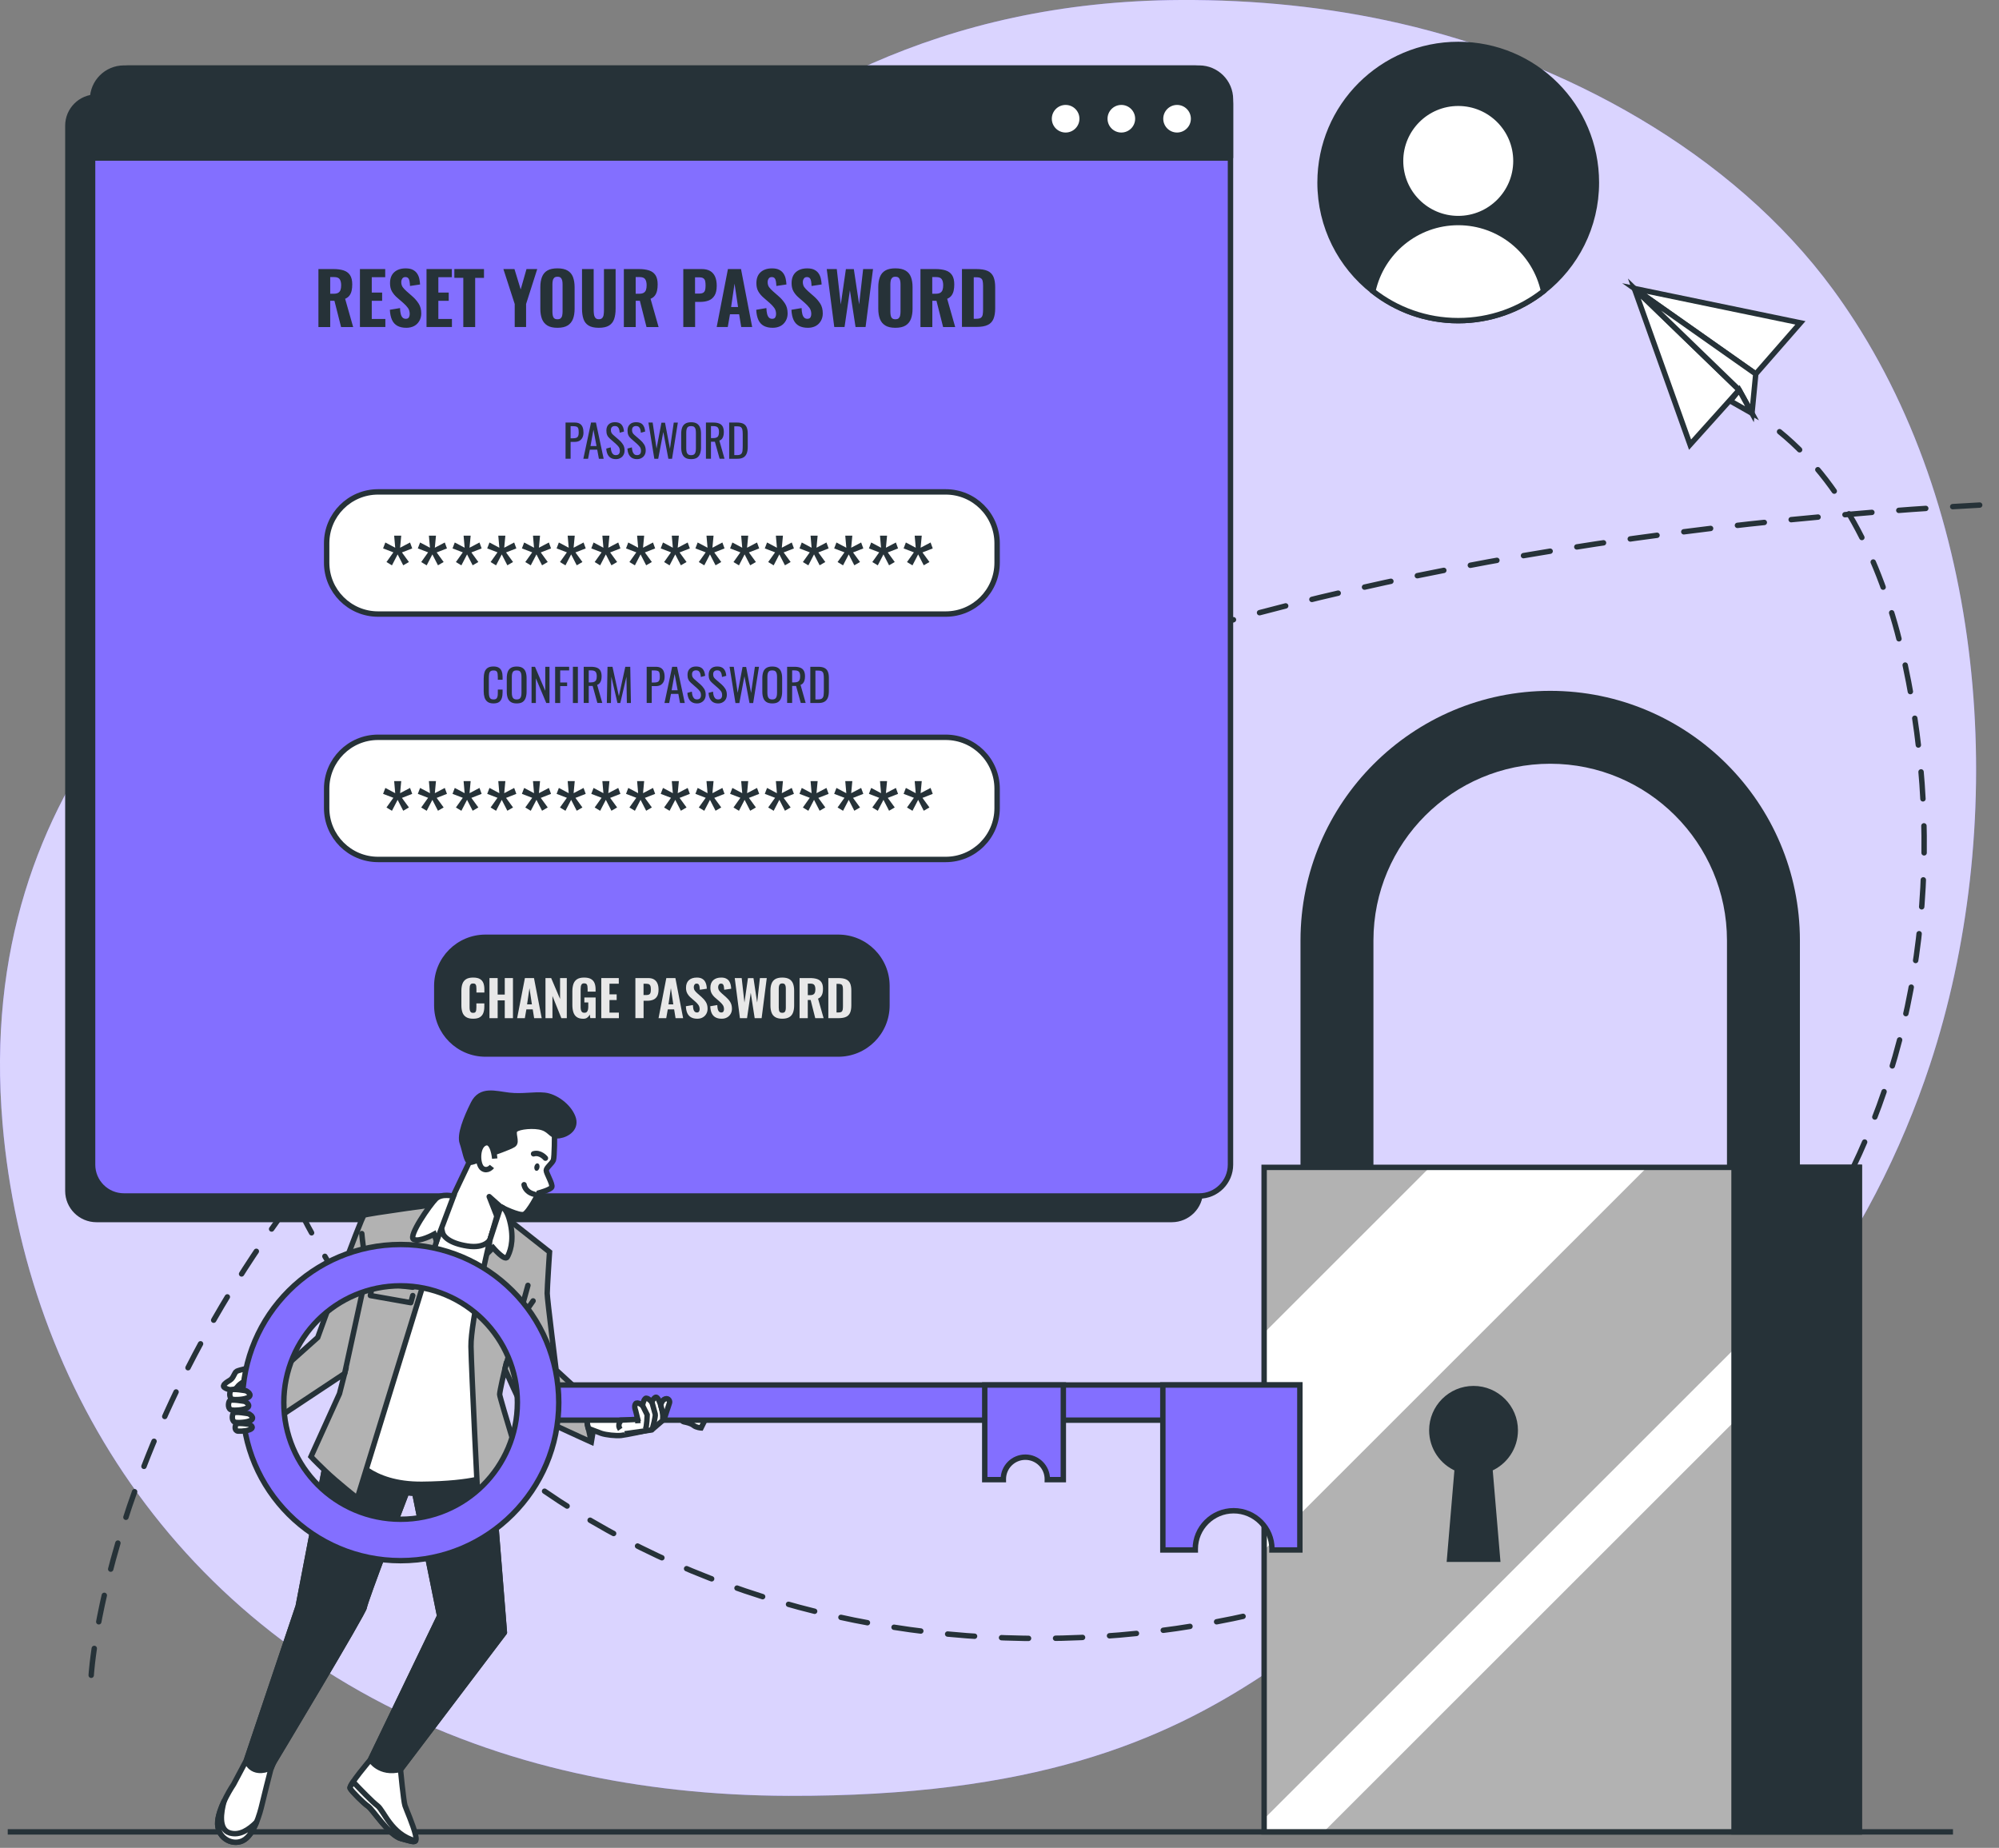 <svg width="370" height="342" viewBox="0 0 370 342" fill="none" xmlns="http://www.w3.org/2000/svg">
    <rect x="0" y="0" width="370" height="342" fill="#808080" stroke="none"/>
    <g clip-path="url(#clip0_34_1506)">
        <path d="M357.227 197.035C346.79 228.66 324.3 263.316 291.194 274.605C241.184 291.655 236.712 332.652 145.945 332.374C131.795 332.335 118.658 330.85 106.535 328.144C100.02 326.69 93.792 324.873 87.874 322.731C34.119 303.339 4.673 257.239 0.472 207.976C-5.06 143.187 39.055 110.495 67.805 91.242C96.554 71.988 129.335 0.425 218.57 0C232.171 -0.062 245.803 1.276 259.079 4.323C289.376 11.274 320.555 28.038 339.278 53.577C340.686 55.495 342.032 57.467 343.324 59.469C368.585 98.757 371.463 153.92 357.227 197.035Z" fill="#836FFF"/>
        <path opacity="0.7" d="M357.227 197.035C346.79 228.66 324.3 263.316 291.194 274.605C241.184 291.655 236.712 332.652 145.945 332.374C131.795 332.335 118.658 330.85 106.535 328.144C100.02 326.69 93.792 324.873 87.874 322.731C34.119 303.339 4.673 257.239 0.472 207.976C-5.06 143.187 39.055 110.495 67.805 91.242C96.554 71.988 129.335 0.425 218.57 0C232.171 -0.062 245.803 1.276 259.079 4.323C289.376 11.274 320.555 28.038 339.278 53.577C340.686 55.495 342.032 57.467 343.324 59.469C368.585 98.757 371.463 153.92 357.227 197.035Z" fill="white"/>
        <path d="M361.482 339.046H1.431" stroke="#263238" stroke-miterlimit="10"/>
        <path d="M16.881 310.058C16.881 310.058 28.247 111.361 369.613 93.298" stroke="#263238" stroke-miterlimit="10" stroke-linecap="round" stroke-linejoin="round" stroke-dasharray="5 5"/>
        <path d="M329.382 79.898C342.38 90.491 349.196 107.007 352.623 123.029C359.726 156.27 356.399 192.055 339.904 222.103C322.489 253.828 291.743 276.677 258.7 290.255C188.667 319.035 99.517 300.168 59.751 231.869C59.317 231.126 58.892 230.376 58.474 229.634C54.621 222.745 51.062 215.306 49.53 207.512" stroke="#263238" stroke-miterlimit="10" stroke-linecap="round" stroke-linejoin="round" stroke-dasharray="5 5"/>
        <path d="M216.883 226.209H17.856C14.661 226.209 12.062 223.618 12.062 220.417V23.259C12.062 20.065 14.653 17.467 17.856 17.467H216.883C220.078 17.467 222.678 20.058 222.678 23.259V220.425C222.678 223.618 220.086 226.209 216.883 226.209Z" fill="#263238"/>
        <path d="M221.958 221.353H22.932C19.736 221.353 17.137 218.762 17.137 215.561V18.395C17.137 15.202 19.729 12.604 22.932 12.604H221.958C225.154 12.604 227.753 15.194 227.753 18.395V215.561C227.753 218.755 225.161 221.353 221.958 221.353Z" fill="#836FFF" stroke="#263238" stroke-miterlimit="10"/>
        <path d="M175.043 159.069H69.978C64.725 159.069 60.462 154.809 60.462 149.558V145.971C60.462 140.72 64.725 136.46 69.978 136.46H175.043C180.296 136.46 184.559 140.72 184.559 145.971V149.558C184.559 154.816 180.296 159.069 175.043 159.069Z" fill="white" stroke="#263238" stroke-miterlimit="10"/>
        <path d="M175.043 113.649H69.978C64.725 113.649 60.462 109.389 60.462 104.139V100.551C60.462 95.301 64.725 91.04 69.978 91.04H175.043C180.296 91.04 184.559 95.301 184.559 100.551V104.139C184.559 109.389 180.296 113.649 175.043 113.649Z" fill="white" stroke="#263238" stroke-miterlimit="10"/>
        <path d="M155.152 195.581H89.862C84.609 195.581 80.346 191.321 80.346 186.07V182.482C80.346 177.232 84.609 172.972 89.862 172.972H155.152C160.405 172.972 164.668 177.232 164.668 182.482V186.07C164.668 191.321 160.413 195.581 155.152 195.581Z" fill="#263238"/>
        <path d="M227.753 29.259V19.215C227.753 15.565 224.79 12.604 221.138 12.604H23.752C20.1 12.604 17.137 15.565 17.137 19.215V29.251H227.753V29.259Z" fill="#263238" stroke="#263238" stroke-miterlimit="10"/>
        <path d="M197.239 25.029C198.927 25.029 200.295 23.662 200.295 21.975C200.295 20.288 198.927 18.921 197.239 18.921C195.552 18.921 194.183 20.288 194.183 21.975C194.183 23.662 195.552 25.029 197.239 25.029Z" fill="white" stroke="#263238" stroke-miterlimit="10"/>
        <path d="M207.552 25.029C209.24 25.029 210.608 23.662 210.608 21.975C210.608 20.288 209.24 18.921 207.552 18.921C205.865 18.921 204.496 20.288 204.496 21.975C204.496 23.662 205.865 25.029 207.552 25.029Z" fill="white" stroke="#263238" stroke-miterlimit="10"/>
        <path d="M220.922 21.975C220.922 20.29 219.552 18.921 217.866 18.921C216.179 18.921 214.81 20.29 214.81 21.975C214.81 23.661 216.179 25.029 217.866 25.029C219.552 25.022 220.922 23.661 220.922 21.975Z" fill="white" stroke="#263238" stroke-miterlimit="10"/>
        <path d="M295.48 33.79C295.48 41.94 291.666 49.208 285.701 53.879C281.361 57.304 275.868 59.346 269.91 59.346C263.945 59.346 258.452 57.304 254.112 53.879C248.147 49.208 244.333 41.94 244.333 33.79C244.333 19.663 255.783 8.227 269.918 8.227C284.038 8.219 295.48 19.663 295.48 33.79Z" fill="#263238" stroke="#263238" stroke-miterlimit="10"/>
        <path d="M280.587 29.785C280.587 23.893 275.806 19.114 269.91 19.114C264.015 19.114 259.234 23.893 259.234 29.785C259.234 35.677 264.015 40.455 269.91 40.455C275.806 40.455 280.587 35.677 280.587 29.785Z" fill="white" stroke="#263238" stroke-miterlimit="10"/>
        <path d="M285.701 53.879C281.361 57.304 275.868 59.345 269.91 59.345C263.945 59.345 258.452 57.304 254.112 53.879C255.698 46.626 262.174 41.182 269.91 41.182C277.647 41.182 284.115 46.618 285.701 53.879Z" fill="white" stroke="#263238" stroke-miterlimit="10"/>
        <path d="M302.505 53.392L333.243 59.755L324.98 69.212L302.505 53.392Z" fill="white" stroke="#263238" stroke-miterlimit="10"/>
        <path d="M302.505 53.392L312.818 82.295L321.909 72.173L302.505 53.392Z" fill="white" stroke="#263238" stroke-miterlimit="10"/>
        <path d="M324.98 69.212L324.276 76.488L321.909 72.173L302.505 53.392L324.98 69.212Z" fill="white" stroke="#263238" stroke-miterlimit="10"/>
        <path d="M324.276 76.488L320.276 74.215L321.909 72.173L324.276 76.488Z" fill="white" stroke="#263238" stroke-miterlimit="10"/>
        <path d="M254.213 248.408V174.054C254.213 156.023 268.889 141.354 286.931 141.354C304.973 141.354 319.65 156.023 319.65 174.054V248.408H333.15V174.054C333.15 148.584 312.416 127.861 286.931 127.861C261.446 127.861 240.712 148.584 240.712 174.054V248.408H254.213Z" fill="#263238"/>
        <path d="M344.144 216.056H233.981V339.039H344.144V216.056Z" fill="#B2B2B2"/>
        <path d="M344.144 226.518L233.981 336.626V339.046H244.998L344.144 239.949V226.518Z" fill="white"/>
        <path d="M233.981 246.684V286.884L304.842 216.056H264.626L233.981 246.684Z" fill="white"/>
        <path d="M344.144 216.056H233.981V339.039H344.144V216.056Z" stroke="#263238" stroke-miterlimit="10"/>
        <path d="M344.144 216.056H320.957V339.039H344.144V216.056Z" fill="#263238" stroke="#263238" stroke-miterlimit="10"/>
        <path d="M280.463 264.723C280.463 260.463 277.005 257.006 272.742 257.006C268.479 257.006 265.021 260.463 265.021 264.723C265.021 267.917 266.963 270.654 269.725 271.829L268.309 288.585H277.183L275.767 271.829C278.529 270.654 280.463 267.917 280.463 264.723Z" fill="#263238" stroke="#263238" stroke-miterlimit="10"/>
        <path d="M72.547 150.061L71.534 149.45L72.81 147.656L70.907 146.929L71.325 145.831L73.15 146.798L72.957 144.571H74.265L74.056 146.798L75.897 145.831L76.299 146.929L74.396 147.672L75.688 149.442L74.636 150.053L73.599 148.035L72.547 150.061Z" fill="#263238"/>
        <path d="M78.976 150.061L77.963 149.45L79.239 147.656L77.336 146.929L77.754 145.831L79.58 146.798L79.386 144.571H80.694L80.485 146.798L82.326 145.831L82.728 146.929L80.825 147.672L82.117 149.442L81.065 150.053L80.028 148.035L78.976 150.061Z" fill="#263238"/>
        <path d="M85.398 150.061L84.384 149.45L85.661 147.656L83.758 146.929L84.175 145.831L86.001 146.798L85.808 144.571H87.115L86.906 146.798L88.748 145.831L89.15 146.929L87.247 147.672L88.539 149.442L87.487 150.053L86.45 148.035L85.398 150.061Z" fill="#263238"/>
        <path d="M91.819 150.061L90.806 149.45L92.082 147.656L90.179 146.929L90.597 145.831L92.423 146.798L92.229 144.571H93.537L93.328 146.798L95.169 145.831L95.571 146.929L93.668 147.672L94.96 149.442L93.908 150.053L92.871 148.035L91.819 150.061Z" fill="#263238"/>
        <path d="M98.241 150.061L97.227 149.45L98.504 147.656L96.6 146.929L97.018 145.831L98.844 146.798L98.651 144.571H99.958L99.749 146.798L101.591 145.831L101.993 146.929L100.09 147.672L101.382 149.442L100.33 150.053L99.293 148.035L98.241 150.061Z" fill="#263238"/>
        <path d="M104.662 150.061L103.649 149.45L104.925 147.656L103.022 146.929L103.44 145.831L105.265 146.798L105.072 144.571H106.38L106.171 146.798L108.012 145.831L108.414 146.929L106.511 147.672L107.803 149.442L106.751 150.053L105.714 148.035L104.662 150.061Z" fill="#263238"/>
        <path d="M111.084 150.061L110.07 149.45L111.347 147.656L109.443 146.929L109.861 145.831L111.687 146.798L111.494 144.571H112.801L112.592 146.798L114.434 145.831L114.836 146.929L112.933 147.672L114.225 149.442L113.172 150.053L112.136 148.035L111.084 150.061Z" fill="#263238"/>
        <path d="M117.513 150.061L116.499 149.45L117.776 147.656L115.873 146.929L116.29 145.831L118.116 146.798L117.923 144.571H119.23L119.021 146.798L120.863 145.831L121.265 146.929L119.362 147.672L120.654 149.442L119.602 150.053L118.565 148.035L117.513 150.061Z" fill="#263238"/>
        <path d="M123.934 150.061L122.921 149.45L124.197 147.656L122.294 146.929L122.712 145.831L124.538 146.798L124.344 144.571H125.652L125.443 146.798L127.284 145.831L127.687 146.929L125.783 147.672L127.075 149.442L126.023 150.053L124.986 148.035L123.934 150.061Z" fill="#263238"/>
        <path d="M130.356 150.061L129.342 149.45L130.619 147.656L128.715 146.929L129.133 145.831L130.959 146.798L130.766 144.571H132.073L131.864 146.798L133.706 145.831L134.108 146.929L132.205 147.672L133.497 149.442L132.445 150.053L131.408 148.035L130.356 150.061Z" fill="#263238"/>
        <path d="M136.777 150.061L135.764 149.45L137.04 147.656L135.137 146.929L135.555 145.831L137.381 146.798L137.187 144.571H138.487L138.278 146.798L140.119 145.831L140.522 146.929L138.618 147.672L139.911 149.442L138.858 150.053L137.822 148.035L136.777 150.061Z" fill="#263238"/>
        <path d="M143.199 150.061L142.185 149.45L143.462 147.656L141.558 146.929L141.976 145.831L143.802 146.798L143.609 144.571H144.916L144.707 146.798L146.549 145.831L146.951 146.929L145.048 147.672L146.34 149.442L145.288 150.053L144.251 148.035L143.199 150.061Z" fill="#263238"/>
        <path d="M149.62 150.061L148.607 149.45L149.883 147.656L147.98 146.929L148.398 145.831L150.223 146.798L150.03 144.571H151.338L151.129 146.798L152.97 145.831L153.372 146.929L151.469 147.672L152.761 149.442L151.709 150.053L150.672 148.035L149.62 150.061Z" fill="#263238"/>
        <path d="M156.042 150.061L155.028 149.45L156.305 147.656L154.401 146.929L154.819 145.831L156.645 146.798L156.452 144.571H157.759L157.55 146.798L159.392 145.831L159.794 146.929L157.891 147.672L159.183 149.442L158.13 150.053L157.094 148.035L156.042 150.061Z" fill="#263238"/>
        <path d="M162.471 150.061L161.457 149.45L162.734 147.656L160.831 146.929L161.248 145.831L163.074 146.798L162.881 144.571H164.188L163.979 146.798L165.821 145.831L166.223 146.929L164.32 147.672L165.612 149.442L164.56 150.053L163.523 148.035L162.471 150.061Z" fill="#263238"/>
        <path d="M168.892 150.061L167.879 149.45L169.155 147.656L167.252 146.929L167.67 145.831L169.496 146.798L169.302 144.571H170.61L170.401 146.798L172.242 145.831L172.644 146.929L170.741 147.672L172.033 149.442L170.981 150.053L169.944 148.035L168.892 150.061Z" fill="#263238"/>
        <path d="M72.547 104.634L71.534 104.023L72.81 102.229L70.907 101.502L71.325 100.404L73.15 101.371L72.957 99.144H74.265L74.056 101.371L75.897 100.404L76.299 101.502L74.396 102.244L75.688 104.015L74.636 104.626L73.599 102.608L72.547 104.634Z" fill="#263238"/>
        <path d="M78.976 104.634L77.963 104.023L79.239 102.229L77.336 101.502L77.754 100.404L79.58 101.371L79.386 99.144H80.694L80.485 101.371L82.326 100.404L82.728 101.502L80.825 102.244L82.117 104.015L81.065 104.626L80.028 102.608L78.976 104.634Z" fill="#263238"/>
        <path d="M85.398 104.634L84.384 104.023L85.661 102.229L83.758 101.502L84.175 100.404L86.001 101.371L85.808 99.144H87.115L86.906 101.371L88.748 100.404L89.15 101.502L87.247 102.244L88.539 104.015L87.487 104.626L86.45 102.608L85.398 104.634Z" fill="#263238"/>
        <path d="M91.819 104.634L90.806 104.023L92.082 102.229L90.179 101.502L90.597 100.404L92.423 101.371L92.229 99.144H93.537L93.328 101.371L95.169 100.404L95.571 101.502L93.668 102.244L94.96 104.015L93.908 104.626L92.871 102.608L91.819 104.634Z" fill="#263238"/>
        <path d="M98.241 104.634L97.227 104.023L98.504 102.229L96.6 101.502L97.018 100.404L98.844 101.371L98.651 99.144H99.958L99.749 101.371L101.591 100.404L101.993 101.502L100.09 102.244L101.382 104.015L100.33 104.626L99.293 102.608L98.241 104.634Z" fill="#263238"/>
        <path d="M104.662 104.634L103.649 104.023L104.925 102.229L103.022 101.502L103.44 100.404L105.265 101.371L105.072 99.144H106.38L106.171 101.371L108.012 100.404L108.414 101.502L106.511 102.244L107.803 104.015L106.751 104.626L105.714 102.608L104.662 104.634Z" fill="#263238"/>
        <path d="M111.084 104.634L110.07 104.023L111.347 102.229L109.443 101.502L109.861 100.404L111.687 101.371L111.494 99.144H112.801L112.592 101.371L114.434 100.404L114.836 101.502L112.933 102.244L114.225 104.015L113.172 104.626L112.136 102.608L111.084 104.634Z" fill="#263238"/>
        <path d="M117.513 104.634L116.499 104.023L117.776 102.229L115.873 101.502L116.29 100.404L118.116 101.371L117.923 99.144H119.23L119.021 101.371L120.863 100.404L121.265 101.502L119.362 102.244L120.654 104.015L119.602 104.626L118.565 102.608L117.513 104.634Z" fill="#263238"/>
        <path d="M123.934 104.634L122.921 104.023L124.197 102.229L122.294 101.502L122.712 100.404L124.538 101.371L124.344 99.144H125.652L125.443 101.371L127.284 100.404L127.687 101.502L125.783 102.244L127.075 104.015L126.023 104.626L124.986 102.608L123.934 104.634Z" fill="#263238"/>
        <path d="M130.356 104.634L129.342 104.023L130.619 102.229L128.715 101.502L129.133 100.404L130.959 101.371L130.766 99.144H132.073L131.864 101.371L133.706 100.404L134.108 101.502L132.205 102.244L133.497 104.015L132.445 104.626L131.408 102.608L130.356 104.634Z" fill="#263238"/>
        <path d="M136.777 104.634L135.764 104.023L137.04 102.229L135.137 101.502L135.555 100.404L137.381 101.371L137.187 99.144H138.487L138.278 101.371L140.119 100.404L140.522 101.502L138.618 102.244L139.911 104.015L138.858 104.626L137.822 102.608L136.777 104.634Z" fill="#263238"/>
        <path d="M143.199 104.634L142.185 104.023L143.462 102.229L141.558 101.502L141.976 100.404L143.802 101.371L143.609 99.144H144.916L144.707 101.371L146.549 100.404L146.951 101.502L145.048 102.244L146.34 104.015L145.288 104.626L144.251 102.608L143.199 104.634Z" fill="#263238"/>
        <path d="M149.62 104.634L148.607 104.023L149.883 102.229L147.98 101.502L148.398 100.404L150.223 101.371L150.03 99.144H151.338L151.129 101.371L152.97 100.404L153.372 101.502L151.469 102.244L152.761 104.015L151.709 104.626L150.672 102.608L149.62 104.634Z" fill="#263238"/>
        <path d="M156.042 104.634L155.028 104.023L156.305 102.229L154.401 101.502L154.819 100.404L156.645 101.371L156.452 99.144H157.759L157.55 101.371L159.392 100.404L159.794 101.502L157.891 102.244L159.183 104.015L158.13 104.626L157.094 102.608L156.042 104.634Z" fill="#263238"/>
        <path d="M162.471 104.634L161.457 104.023L162.734 102.229L160.831 101.502L161.248 100.404L163.074 101.371L162.881 99.144H164.188L163.979 101.371L165.821 100.404L166.223 101.502L164.32 102.244L165.612 104.015L164.56 104.626L163.523 102.608L162.471 104.634Z" fill="#263238"/>
        <path d="M168.892 104.634L167.879 104.023L169.155 102.229L167.252 101.502L167.67 100.404L169.496 101.371L169.302 99.144H170.61L170.401 101.371L172.242 100.404L172.644 101.502L170.741 102.244L172.033 104.015L170.981 104.626L169.944 102.608L168.892 104.634Z" fill="#263238"/>
        <path d="M104.678 84.909V78.205H106.341C106.743 78.205 107.068 78.274 107.308 78.421C107.548 78.568 107.726 78.777 107.834 79.055C107.943 79.334 107.997 79.666 107.997 80.053C107.997 80.408 107.935 80.71 107.811 80.973C107.687 81.228 107.502 81.429 107.262 81.576C107.022 81.715 106.712 81.785 106.349 81.785H105.614V84.901H104.678V84.909ZM105.614 81.12H106.047C106.318 81.12 106.527 81.089 106.681 81.027C106.836 80.965 106.944 80.857 107.014 80.71C107.084 80.555 107.115 80.346 107.115 80.068C107.115 79.751 107.091 79.504 107.045 79.334C106.999 79.163 106.898 79.047 106.751 78.978C106.604 78.908 106.372 78.877 106.055 78.877H105.614V81.12Z" fill="#263238"/>
        <path d="M107.973 84.909L109.397 78.205H110.302L111.733 84.909H110.851L110.542 83.223H109.173L108.848 84.909H107.973ZM109.296 82.55H110.41L109.846 79.527L109.296 82.55Z" fill="#263238"/>
        <path d="M113.993 84.978C113.606 84.978 113.289 84.893 113.025 84.731C112.77 84.568 112.577 84.336 112.445 84.043C112.314 83.749 112.236 83.408 112.213 83.022L113.041 82.798C113.056 83.037 113.095 83.261 113.149 83.486C113.211 83.71 113.304 83.888 113.436 84.027C113.567 84.166 113.753 84.236 113.993 84.236C114.232 84.236 114.418 84.166 114.542 84.035C114.666 83.895 114.728 83.702 114.728 83.455C114.728 83.153 114.658 82.906 114.519 82.72C114.379 82.535 114.209 82.349 114 82.163L112.878 81.174C112.654 80.981 112.492 80.772 112.391 80.54C112.283 80.308 112.236 80.029 112.236 79.689C112.236 79.202 112.376 78.815 112.662 78.545C112.94 78.274 113.327 78.143 113.815 78.143C114.078 78.143 114.31 78.174 114.511 78.243C114.712 78.313 114.882 78.421 115.014 78.56C115.145 78.707 115.254 78.885 115.339 79.102C115.416 79.318 115.47 79.573 115.501 79.867L114.704 80.084C114.689 79.867 114.658 79.658 114.604 79.473C114.557 79.287 114.465 79.14 114.341 79.024C114.217 78.908 114.039 78.854 113.807 78.854C113.575 78.854 113.397 78.916 113.265 79.04C113.134 79.163 113.072 79.349 113.072 79.589C113.072 79.79 113.103 79.96 113.172 80.091C113.242 80.223 113.35 80.362 113.505 80.493L114.642 81.483C114.898 81.707 115.122 81.97 115.316 82.272C115.509 82.581 115.602 82.937 115.602 83.362C115.602 83.695 115.532 83.981 115.393 84.22C115.254 84.46 115.068 84.646 114.828 84.769C114.581 84.916 114.302 84.978 113.993 84.978Z" fill="#263238"/>
        <path d="M117.907 84.978C117.521 84.978 117.203 84.893 116.94 84.731C116.685 84.568 116.492 84.336 116.36 84.043C116.228 83.749 116.151 83.408 116.128 83.022L116.956 82.798C116.971 83.037 117.01 83.261 117.064 83.486C117.126 83.71 117.219 83.888 117.35 84.027C117.482 84.166 117.668 84.236 117.907 84.236C118.147 84.236 118.333 84.166 118.457 84.035C118.58 83.895 118.642 83.702 118.642 83.455C118.642 83.153 118.573 82.906 118.433 82.72C118.294 82.535 118.124 82.349 117.915 82.163L116.793 81.174C116.569 80.981 116.406 80.772 116.306 80.54C116.198 80.308 116.151 80.029 116.151 79.689C116.151 79.202 116.29 78.815 116.577 78.545C116.855 78.274 117.242 78.143 117.729 78.143C117.992 78.143 118.225 78.174 118.426 78.243C118.627 78.313 118.797 78.421 118.929 78.56C119.06 78.707 119.168 78.885 119.254 79.102C119.331 79.318 119.385 79.573 119.416 79.867L118.619 80.084C118.604 79.867 118.573 79.658 118.519 79.473C118.472 79.287 118.379 79.14 118.256 79.024C118.132 78.908 117.954 78.854 117.722 78.854C117.49 78.854 117.312 78.916 117.18 79.04C117.049 79.163 116.987 79.349 116.987 79.589C116.987 79.79 117.018 79.96 117.087 80.091C117.157 80.223 117.265 80.362 117.42 80.493L118.557 81.483C118.813 81.707 119.037 81.97 119.23 82.272C119.424 82.581 119.517 82.937 119.517 83.362C119.517 83.695 119.447 83.981 119.308 84.22C119.168 84.46 118.983 84.646 118.743 84.769C118.495 84.916 118.217 84.978 117.907 84.978Z" fill="#263238"/>
        <path d="M121.11 84.909L120.02 78.205H120.801L121.52 83.022L122.426 78.236H123.091L124.004 83.053L124.708 78.212H125.466L124.391 84.916H123.71L122.774 79.952L121.83 84.916H121.11V84.909Z" fill="#263238"/>
        <path d="M127.919 84.978C127.47 84.978 127.106 84.893 126.836 84.715C126.565 84.537 126.371 84.29 126.255 83.957C126.139 83.633 126.085 83.246 126.085 82.805V80.269C126.085 79.828 126.147 79.45 126.263 79.132C126.379 78.815 126.572 78.576 126.843 78.406C127.114 78.236 127.47 78.15 127.926 78.15C128.375 78.15 128.739 78.236 129.002 78.406C129.265 78.576 129.458 78.815 129.574 79.132C129.69 79.45 129.752 79.828 129.752 80.269V82.821C129.752 83.254 129.69 83.64 129.574 83.965C129.458 84.29 129.265 84.545 129.002 84.723C128.731 84.893 128.375 84.978 127.919 84.978ZM127.919 84.243C128.166 84.243 128.352 84.189 128.483 84.089C128.607 83.988 128.692 83.841 128.739 83.656C128.785 83.47 128.808 83.254 128.808 83.006V80.068C128.808 79.821 128.785 79.604 128.739 79.426C128.692 79.248 128.607 79.109 128.483 79.009C128.36 78.916 128.166 78.862 127.919 78.862C127.671 78.862 127.478 78.908 127.354 79.009C127.222 79.102 127.137 79.241 127.091 79.426C127.044 79.604 127.021 79.821 127.021 80.068V83.006C127.021 83.254 127.044 83.47 127.091 83.656C127.137 83.841 127.222 83.981 127.354 84.089C127.485 84.189 127.671 84.243 127.919 84.243Z" fill="#263238"/>
        <path d="M130.665 84.909V78.205H132.011C132.46 78.205 132.831 78.266 133.118 78.382C133.412 78.498 133.628 78.692 133.768 78.955C133.907 79.218 133.976 79.558 133.976 79.983C133.976 80.246 133.946 80.478 133.891 80.687C133.837 80.895 133.744 81.081 133.628 81.228C133.505 81.375 133.35 81.483 133.149 81.545L134.1 84.901H133.195L132.321 81.754H131.594V84.901H130.665V84.909ZM131.601 81.089H131.957C132.22 81.089 132.437 81.058 132.599 80.988C132.762 80.919 132.886 80.81 132.963 80.648C133.04 80.486 133.079 80.261 133.079 79.975C133.079 79.581 133.009 79.302 132.862 79.125C132.715 78.955 132.437 78.862 132.011 78.862H131.594V81.089H131.601Z" fill="#263238"/>
        <path d="M134.967 84.909V78.205H136.421C136.916 78.205 137.311 78.282 137.597 78.429C137.884 78.583 138.092 78.808 138.216 79.109C138.34 79.411 138.402 79.79 138.402 80.246V82.713C138.402 83.184 138.34 83.586 138.216 83.911C138.092 84.236 137.891 84.483 137.613 84.653C137.334 84.823 136.963 84.909 136.491 84.909H134.967ZM135.903 84.236H136.437C136.777 84.236 137.025 84.166 137.164 84.035C137.311 83.903 137.396 83.71 137.427 83.455C137.458 83.2 137.473 82.898 137.473 82.535V80.362C137.473 80.014 137.45 79.736 137.404 79.519C137.357 79.302 137.265 79.148 137.118 79.047C136.971 78.947 136.731 78.9 136.414 78.9H135.911V84.236H135.903Z" fill="#263238"/>
        <path d="M58.938 60.521V49.796H61.723C62.451 49.796 63.07 49.881 63.588 50.044C64.106 50.206 64.501 50.5 64.779 50.91C65.058 51.327 65.197 51.899 65.197 52.634C65.197 53.075 65.159 53.469 65.081 53.809C65.004 54.149 64.872 54.443 64.687 54.698C64.493 54.953 64.23 55.154 63.882 55.301L65.367 60.529H63.132L61.901 55.665H61.12V60.529H58.938V60.521ZM61.12 54.366H61.754C62.11 54.366 62.389 54.312 62.59 54.196C62.791 54.08 62.938 53.91 63.023 53.67C63.108 53.438 63.147 53.144 63.147 52.804C63.147 52.309 63.054 51.93 62.876 51.675C62.698 51.412 62.358 51.281 61.863 51.281H61.12V54.366Z" fill="#263238"/>
        <path d="M66.621 60.521V49.796H71.301V51.304H68.81V54.149H70.729V55.673H68.81V59.036H71.325V60.521H66.621Z" fill="#263238"/>
        <path d="M75.209 60.668C74.543 60.668 73.994 60.544 73.553 60.304C73.112 60.065 72.779 59.693 72.555 59.206C72.331 58.719 72.199 58.093 72.16 57.335L74.04 57.018C74.056 57.459 74.102 57.83 74.18 58.124C74.257 58.418 74.373 58.642 74.528 58.789C74.682 58.936 74.876 59.005 75.1 59.005C75.386 59.005 75.572 58.92 75.68 58.742C75.781 58.565 75.835 58.364 75.835 58.132C75.835 57.683 75.727 57.304 75.51 57.003C75.294 56.701 75.007 56.392 74.659 56.082L73.545 55.116C73.151 54.783 72.826 54.404 72.57 53.979C72.315 53.554 72.191 53.036 72.191 52.417C72.191 51.536 72.447 50.855 72.965 50.384C73.483 49.912 74.187 49.672 75.093 49.672C75.634 49.672 76.075 49.757 76.415 49.935C76.756 50.113 77.027 50.345 77.22 50.647C77.413 50.94 77.545 51.265 77.615 51.613C77.684 51.961 77.738 52.309 77.754 52.649L75.889 52.928C75.874 52.603 75.843 52.317 75.804 52.069C75.766 51.822 75.688 51.629 75.564 51.489C75.448 51.35 75.263 51.281 75.031 51.281C74.775 51.281 74.582 51.373 74.458 51.567C74.334 51.76 74.272 51.969 74.272 52.193C74.272 52.572 74.358 52.881 74.528 53.129C74.698 53.368 74.938 53.623 75.24 53.894L76.323 54.845C76.771 55.232 77.158 55.68 77.483 56.175C77.808 56.678 77.971 57.289 77.971 58.023C77.971 58.526 77.855 58.982 77.622 59.384C77.39 59.794 77.073 60.111 76.663 60.335C76.245 60.552 75.766 60.668 75.209 60.668Z" fill="#263238"/>
        <path d="M78.945 60.521V49.796H83.626V51.304H81.135V54.149H83.053V55.673H81.135V59.036H83.649V60.521H78.945Z" fill="#263238"/>
        <path d="M85.754 60.521V51.42H84.098V49.796H89.583V51.428H87.951V60.529H85.754V60.521Z" fill="#263238"/>
        <path d="M95.27 60.521V56.268L93.173 49.796H95.223L96.376 53.569L97.451 49.796H99.44L97.374 56.268V60.521H95.27Z" fill="#263238"/>
        <path d="M103.177 60.668C102.387 60.668 101.769 60.529 101.304 60.242C100.848 59.956 100.515 59.554 100.314 59.028C100.113 58.503 100.012 57.876 100.012 57.142V53.144C100.012 52.41 100.113 51.783 100.314 51.265C100.515 50.747 100.84 50.345 101.304 50.074C101.761 49.804 102.387 49.665 103.177 49.665C103.974 49.665 104.6 49.804 105.064 50.082C105.529 50.361 105.861 50.755 106.055 51.273C106.248 51.791 106.356 52.417 106.356 53.144V57.142C106.356 57.876 106.256 58.503 106.055 59.028C105.854 59.554 105.521 59.956 105.064 60.242C104.6 60.529 103.974 60.668 103.177 60.668ZM103.177 59.09C103.463 59.09 103.664 59.028 103.796 58.897C103.927 58.766 104.02 58.595 104.059 58.379C104.105 58.162 104.128 57.93 104.128 57.683V52.611C104.128 52.363 104.105 52.131 104.059 51.922C104.012 51.714 103.927 51.544 103.796 51.412C103.664 51.281 103.455 51.219 103.177 51.219C102.914 51.219 102.712 51.281 102.581 51.412C102.449 51.544 102.357 51.714 102.318 51.922C102.271 52.131 102.248 52.363 102.248 52.611V57.683C102.248 57.93 102.271 58.162 102.31 58.379C102.349 58.595 102.434 58.766 102.565 58.897C102.697 59.028 102.906 59.09 103.177 59.09Z" fill="#263238"/>
        <path d="M110.836 60.668C110.024 60.668 109.389 60.529 108.94 60.25C108.492 59.972 108.175 59.57 107.997 59.044C107.819 58.518 107.726 57.884 107.726 57.134V49.796H109.884V57.436C109.884 57.699 109.908 57.961 109.946 58.217C109.985 58.472 110.078 58.681 110.209 58.843C110.349 59.005 110.557 59.083 110.836 59.083C111.13 59.083 111.339 59.005 111.478 58.843C111.617 58.681 111.702 58.479 111.733 58.217C111.772 57.961 111.788 57.699 111.788 57.436V49.796H113.946V57.134C113.946 57.884 113.853 58.526 113.675 59.044C113.497 59.57 113.18 59.972 112.731 60.25C112.283 60.529 111.648 60.668 110.836 60.668Z" fill="#263238"/>
        <path d="M115.47 60.521V49.796H118.256C118.983 49.796 119.602 49.881 120.12 50.044C120.638 50.206 121.033 50.5 121.312 50.91C121.59 51.327 121.729 51.899 121.729 52.634C121.729 53.075 121.691 53.469 121.613 53.809C121.536 54.149 121.404 54.443 121.219 54.698C121.025 54.953 120.762 55.154 120.414 55.301L121.9 60.529H119.664L118.433 55.665H117.668V60.529H115.47V60.521ZM117.66 54.366H118.294C118.65 54.366 118.929 54.312 119.13 54.196C119.331 54.08 119.478 53.91 119.563 53.67C119.648 53.438 119.687 53.144 119.687 52.804C119.687 52.309 119.594 51.93 119.416 51.675C119.238 51.412 118.898 51.281 118.403 51.281H117.66V54.366Z" fill="#263238"/>
        <path d="M126.472 60.521V49.796H129.876C130.518 49.796 131.044 49.92 131.454 50.16C131.857 50.399 132.166 50.755 132.36 51.211C132.561 51.667 132.661 52.224 132.661 52.881C132.661 53.647 132.53 54.25 132.267 54.683C132.004 55.116 131.648 55.425 131.199 55.603C130.75 55.781 130.232 55.874 129.652 55.874H128.661V60.521H126.472ZM128.654 54.335H129.42C129.737 54.335 129.984 54.281 130.155 54.18C130.325 54.08 130.441 53.917 130.503 53.701C130.565 53.484 130.596 53.198 130.596 52.85C130.596 52.526 130.572 52.247 130.526 52.031C130.48 51.814 130.371 51.636 130.201 51.513C130.031 51.389 129.768 51.327 129.404 51.327H128.646V54.335H128.654Z" fill="#263238"/>
        <path d="M132.654 60.521L134.735 49.796H137.156L139.222 60.521H137.195L136.808 58.162H135.114L134.704 60.521H132.654ZM135.323 56.825H136.607L135.957 52.495L135.323 56.825Z" fill="#263238"/>
        <path d="M143.021 60.668C142.355 60.668 141.806 60.544 141.365 60.304C140.924 60.065 140.591 59.693 140.367 59.206C140.143 58.719 140.011 58.093 139.972 57.335L141.852 57.018C141.868 57.459 141.914 57.83 141.992 58.124C142.069 58.418 142.185 58.642 142.34 58.789C142.495 58.936 142.688 59.005 142.912 59.005C143.199 59.005 143.384 58.92 143.493 58.742C143.593 58.565 143.647 58.364 143.647 58.132C143.647 57.683 143.539 57.304 143.322 57.003C143.106 56.701 142.82 56.392 142.471 56.082L141.357 55.116C140.963 54.783 140.638 54.404 140.382 53.979C140.127 53.554 140.003 53.036 140.003 52.417C140.003 51.536 140.259 50.855 140.777 50.384C141.295 49.912 141.999 49.672 142.905 49.672C143.446 49.672 143.887 49.757 144.228 49.935C144.568 50.113 144.839 50.345 145.032 50.647C145.226 50.94 145.357 51.265 145.427 51.613C145.496 51.961 145.551 52.309 145.566 52.649L143.702 52.928C143.686 52.603 143.655 52.317 143.616 52.069C143.578 51.822 143.5 51.629 143.377 51.489C143.261 51.35 143.075 51.281 142.843 51.281C142.587 51.281 142.394 51.373 142.27 51.567C142.146 51.76 142.085 51.969 142.085 52.193C142.085 52.572 142.17 52.881 142.34 53.129C142.51 53.368 142.75 53.623 143.052 53.894L144.135 54.845C144.583 55.232 144.97 55.68 145.295 56.175C145.62 56.678 145.783 57.289 145.783 58.023C145.783 58.526 145.667 58.982 145.435 59.384C145.202 59.794 144.885 60.111 144.475 60.335C144.057 60.552 143.578 60.668 143.021 60.668Z" fill="#263238"/>
        <path d="M149.535 60.668C148.87 60.668 148.32 60.544 147.879 60.304C147.438 60.065 147.106 59.693 146.881 59.206C146.657 58.719 146.525 58.093 146.487 57.335L148.367 57.018C148.382 57.459 148.429 57.83 148.506 58.124C148.583 58.418 148.699 58.642 148.854 58.789C149.009 58.936 149.202 59.005 149.427 59.005C149.713 59.005 149.899 58.92 150.007 58.742C150.107 58.565 150.162 58.364 150.162 58.132C150.162 57.683 150.053 57.304 149.837 57.003C149.62 56.701 149.334 56.392 148.986 56.082L147.872 55.116C147.477 54.783 147.152 54.404 146.897 53.979C146.641 53.554 146.518 53.036 146.518 52.417C146.518 51.536 146.773 50.855 147.291 50.384C147.81 49.912 148.514 49.672 149.419 49.672C149.96 49.672 150.401 49.757 150.742 49.935C151.082 50.113 151.353 50.345 151.547 50.647C151.74 50.94 151.871 51.265 151.941 51.613C152.011 51.961 152.065 52.309 152.08 52.649L150.216 52.928C150.2 52.603 150.169 52.317 150.131 52.069C150.092 51.822 150.015 51.629 149.891 51.489C149.775 51.35 149.589 51.281 149.357 51.281C149.102 51.281 148.908 51.373 148.784 51.567C148.661 51.76 148.599 51.969 148.599 52.193C148.599 52.572 148.684 52.881 148.854 53.129C149.024 53.368 149.264 53.623 149.566 53.894L150.649 54.845C151.098 55.232 151.485 55.68 151.81 56.175C152.134 56.678 152.289 57.289 152.289 58.023C152.289 58.526 152.173 58.982 151.941 59.384C151.709 59.794 151.392 60.111 150.982 60.335C150.579 60.552 150.092 60.668 149.535 60.668Z" fill="#263238"/>
        <path d="M154.417 60.521L153.024 49.796H154.881L155.624 56.353L156.568 49.812H158.038L159.02 56.338L159.763 49.796H161.589L160.212 60.521H158.355L157.31 53.724L156.32 60.521H154.417Z" fill="#263238"/>
        <path d="M165.728 60.668C164.939 60.668 164.32 60.529 163.856 60.242C163.399 59.956 163.066 59.554 162.865 59.028C162.664 58.503 162.564 57.876 162.564 57.142V53.144C162.564 52.41 162.664 51.783 162.865 51.265C163.066 50.747 163.391 50.345 163.856 50.074C164.312 49.804 164.939 49.665 165.728 49.665C166.525 49.665 167.151 49.804 167.616 50.082C168.08 50.361 168.413 50.755 168.606 51.273C168.807 51.791 168.908 52.417 168.908 53.144V57.142C168.908 57.876 168.807 58.503 168.606 59.028C168.405 59.554 168.072 59.956 167.616 60.242C167.151 60.529 166.525 60.668 165.728 60.668ZM165.728 59.09C166.014 59.09 166.215 59.028 166.347 58.897C166.478 58.766 166.571 58.595 166.61 58.379C166.656 58.162 166.68 57.93 166.68 57.683V52.611C166.68 52.363 166.656 52.131 166.61 51.922C166.563 51.714 166.478 51.544 166.347 51.412C166.215 51.281 166.006 51.219 165.728 51.219C165.465 51.219 165.264 51.281 165.132 51.412C165.001 51.544 164.908 51.714 164.869 51.922C164.823 52.131 164.8 52.363 164.8 52.611V57.683C164.8 57.93 164.823 58.162 164.861 58.379C164.9 58.595 164.985 58.766 165.117 58.897C165.256 59.028 165.457 59.09 165.728 59.09Z" fill="#263238"/>
        <path d="M170.37 60.521V49.796H173.155C173.882 49.796 174.501 49.881 175.02 50.044C175.538 50.206 175.933 50.5 176.211 50.91C176.49 51.327 176.629 51.899 176.629 52.634C176.629 53.075 176.59 53.469 176.513 53.809C176.436 54.149 176.304 54.443 176.118 54.698C175.925 54.953 175.662 55.154 175.314 55.301L176.799 60.529H174.563L173.333 55.665H172.567V60.529H170.37V60.521ZM172.552 54.366H173.186C173.542 54.366 173.821 54.312 174.022 54.196C174.223 54.08 174.37 53.91 174.455 53.67C174.54 53.438 174.579 53.144 174.579 52.804C174.579 52.309 174.486 51.93 174.308 51.675C174.13 51.412 173.79 51.281 173.294 51.281H172.552V54.366Z" fill="#263238"/>
        <path d="M178.052 60.521V49.796H180.675C181.588 49.796 182.292 49.912 182.803 50.144C183.313 50.376 183.669 50.747 183.886 51.242C184.095 51.737 184.203 52.379 184.203 53.152V57.057C184.203 57.853 184.095 58.503 183.886 59.013C183.677 59.523 183.321 59.902 182.818 60.142C182.315 60.382 181.627 60.505 180.729 60.505H178.052V60.521ZM180.234 58.998H180.698C181.108 58.998 181.395 58.936 181.565 58.804C181.735 58.673 181.843 58.487 181.89 58.232C181.936 57.977 181.96 57.667 181.96 57.296V52.873C181.96 52.502 181.929 52.201 181.874 51.977C181.82 51.752 181.704 51.582 181.526 51.482C181.356 51.373 181.07 51.319 180.683 51.319H180.234V58.998Z" fill="#263238"/>
        <path d="M87.572 188.545C87.022 188.545 86.581 188.444 86.264 188.235C85.947 188.027 85.715 187.74 85.591 187.369C85.46 186.998 85.398 186.573 85.398 186.078V183.41C85.398 182.9 85.46 182.452 85.591 182.088C85.723 181.717 85.947 181.431 86.264 181.23C86.581 181.029 87.022 180.928 87.572 180.928C88.106 180.928 88.523 181.013 88.825 181.191C89.127 181.369 89.343 181.616 89.467 181.941C89.591 182.266 89.653 182.637 89.653 183.07V183.696H88.183V183.001C88.183 182.83 88.175 182.668 88.152 182.521C88.136 182.374 88.082 182.251 87.997 182.158C87.912 182.065 87.773 182.019 87.572 182.019C87.371 182.019 87.224 182.065 87.131 182.165C87.038 182.266 86.984 182.39 86.953 182.544C86.93 182.699 86.914 182.869 86.914 183.062V186.434C86.914 186.642 86.93 186.82 86.968 186.983C86.999 187.137 87.069 187.261 87.162 187.338C87.254 187.423 87.394 187.462 87.572 187.462C87.765 187.462 87.904 187.416 87.99 187.323C88.075 187.23 88.121 187.099 88.144 186.944C88.167 186.782 88.175 186.619 88.175 186.441V185.715H89.645V186.325C89.645 186.758 89.583 187.145 89.46 187.478C89.336 187.81 89.127 188.073 88.825 188.266C88.539 188.452 88.113 188.545 87.572 188.545Z" fill="#E8E8E8"/>
        <path d="M90.597 188.444V181.021H92.113V184.075H93.428V181.021H94.945V188.444H93.428V185.15H92.113V188.444H90.597Z" fill="#E8E8E8"/>
        <path d="M95.719 188.444L97.157 181.021H98.836L100.268 188.444H98.867L98.604 186.813H97.428L97.142 188.444H95.719ZM97.56 185.885H98.45L98.001 182.885L97.56 185.885Z" fill="#E8E8E8"/>
        <path d="M100.964 188.444V181.021H102.016L103.664 184.887V181.021H104.91V188.444H103.904L102.256 184.338V188.444H100.964Z" fill="#E8E8E8"/>
        <path d="M107.942 188.552C107.44 188.552 107.045 188.444 106.751 188.235C106.457 188.027 106.248 187.725 106.124 187.338C106 186.952 105.939 186.503 105.939 185.985V183.503C105.939 182.97 106 182.513 106.132 182.127C106.264 181.74 106.488 181.446 106.805 181.238C107.122 181.029 107.563 180.928 108.113 180.928C108.646 180.928 109.064 181.013 109.374 181.191C109.683 181.369 109.908 181.616 110.039 181.941C110.171 182.266 110.24 182.653 110.24 183.093V183.526H108.763V183.001C108.763 182.807 108.747 182.629 108.724 182.482C108.701 182.336 108.646 182.212 108.554 182.127C108.469 182.042 108.322 181.995 108.128 181.995C107.927 181.995 107.78 182.049 107.687 182.15C107.594 182.251 107.54 182.39 107.509 182.552C107.486 182.714 107.47 182.885 107.47 183.07V186.364C107.47 186.573 107.486 186.758 107.525 186.921C107.563 187.083 107.633 187.215 107.734 187.307C107.834 187.4 107.981 187.447 108.167 187.447C108.352 187.447 108.499 187.4 108.608 187.3C108.708 187.199 108.786 187.068 108.824 186.898C108.863 186.728 108.886 186.542 108.886 186.325V185.537H108.159V184.617H110.248V188.429H109.258L109.165 187.756C109.064 187.98 108.917 188.166 108.724 188.313C108.538 188.483 108.275 188.552 107.942 188.552Z" fill="#E8E8E8"/>
        <path d="M111.292 188.444V181.021H114.534V182.065H112.809V184.037H114.14V185.088H112.809V187.416H114.55V188.444H111.292Z" fill="#E8E8E8"/>
        <path d="M117.606 188.444V181.021H119.965C120.414 181.021 120.778 181.106 121.056 181.276C121.335 181.446 121.544 181.686 121.683 182.003C121.822 182.32 121.892 182.707 121.892 183.155C121.892 183.689 121.799 184.106 121.621 184.4C121.443 184.702 121.195 184.91 120.886 185.034C120.576 185.158 120.213 185.22 119.811 185.22H119.122V188.436H117.606V188.444ZM119.122 184.16H119.656C119.872 184.16 120.043 184.122 120.166 184.052C120.282 183.983 120.368 183.867 120.406 183.72C120.453 183.565 120.468 183.372 120.468 183.132C120.468 182.908 120.453 182.714 120.414 182.56C120.383 182.405 120.306 182.289 120.19 182.204C120.074 182.119 119.888 182.073 119.64 182.073H119.114V184.16H119.122Z" fill="#E8E8E8"/>
        <path d="M121.892 188.444L123.331 181.021H125.01L126.441 188.444H125.041L124.778 186.813H123.602L123.315 188.444H121.892ZM123.733 185.885H124.623L124.174 182.885L123.733 185.885Z" fill="#E8E8E8"/>
        <path d="M129.064 188.545C128.607 188.545 128.22 188.46 127.919 188.289C127.609 188.119 127.385 187.864 127.222 187.532C127.068 187.191 126.975 186.758 126.952 186.233L128.251 186.016C128.267 186.325 128.298 186.581 128.344 186.782C128.398 186.983 128.476 187.137 128.584 187.238C128.692 187.338 128.824 187.393 128.986 187.393C129.18 187.393 129.311 187.331 129.389 187.207C129.458 187.083 129.497 186.944 129.497 186.782C129.497 186.472 129.42 186.209 129.273 186.001C129.126 185.792 128.924 185.575 128.685 185.367L127.911 184.694C127.632 184.462 127.408 184.199 127.238 183.905C127.06 183.611 126.975 183.248 126.975 182.823C126.975 182.212 127.153 181.74 127.509 181.415C127.864 181.091 128.36 180.928 128.979 180.928C129.35 180.928 129.659 180.99 129.899 181.114C130.139 181.238 130.325 181.4 130.456 181.601C130.588 181.802 130.681 182.026 130.735 182.274C130.789 182.513 130.82 182.753 130.828 182.993L129.536 183.186C129.52 182.962 129.505 182.761 129.474 182.591C129.443 182.421 129.389 182.281 129.311 182.189C129.226 182.088 129.102 182.042 128.94 182.042C128.762 182.042 128.63 182.111 128.545 182.243C128.46 182.374 128.414 182.521 128.414 182.676C128.414 182.939 128.476 183.155 128.592 183.325C128.708 183.495 128.878 183.666 129.079 183.851L129.83 184.508C130.139 184.779 130.41 185.081 130.634 185.428C130.859 185.776 130.967 186.202 130.967 186.704C130.967 187.052 130.89 187.369 130.727 187.648C130.565 187.926 130.348 188.15 130.062 188.305C129.783 188.467 129.451 188.545 129.064 188.545Z" fill="#E8E8E8"/>
        <path d="M133.574 188.545C133.118 188.545 132.731 188.46 132.429 188.289C132.12 188.119 131.895 187.864 131.733 187.532C131.578 187.191 131.485 186.758 131.462 186.233L132.762 186.016C132.777 186.325 132.808 186.581 132.855 186.782C132.909 186.983 132.986 187.137 133.094 187.238C133.203 187.338 133.334 187.393 133.497 187.393C133.69 187.393 133.822 187.331 133.899 187.207C133.969 187.083 134.007 186.944 134.007 186.782C134.007 186.472 133.93 186.209 133.783 186.001C133.636 185.792 133.435 185.575 133.195 185.367L132.421 184.694C132.143 184.462 131.918 184.199 131.748 183.905C131.57 183.611 131.485 183.248 131.485 182.823C131.485 182.212 131.663 181.74 132.019 181.415C132.375 181.091 132.87 180.928 133.489 180.928C133.86 180.928 134.17 180.99 134.41 181.114C134.65 181.238 134.835 181.4 134.967 181.601C135.098 181.802 135.191 182.026 135.245 182.274C135.299 182.513 135.33 182.753 135.338 182.993L134.046 183.186C134.031 182.962 134.015 182.761 133.984 182.591C133.953 182.421 133.899 182.281 133.822 182.189C133.737 182.088 133.613 182.042 133.45 182.042C133.272 182.042 133.141 182.111 133.056 182.243C132.971 182.374 132.924 182.521 132.924 182.676C132.924 182.939 132.986 183.155 133.102 183.325C133.218 183.495 133.388 183.666 133.59 183.851L134.34 184.508C134.65 184.779 134.92 185.081 135.145 185.428C135.369 185.776 135.477 186.202 135.477 186.704C135.477 187.052 135.4 187.369 135.238 187.648C135.075 187.926 134.858 188.15 134.572 188.305C134.294 188.467 133.961 188.545 133.574 188.545Z" fill="#E8E8E8"/>
        <path d="M136.955 188.444L135.996 181.021H137.28L137.791 185.56L138.441 181.029H139.462L140.143 185.552L140.653 181.021H141.922L140.97 188.444H139.686L138.959 183.743L138.27 188.444H136.955Z" fill="#E8E8E8"/>
        <path d="M144.785 188.545C144.243 188.545 143.81 188.444 143.493 188.251C143.175 188.057 142.943 187.779 142.812 187.416C142.673 187.052 142.603 186.619 142.603 186.109V183.341C142.603 182.83 142.673 182.397 142.812 182.042C142.951 181.678 143.175 181.408 143.493 181.214C143.81 181.029 144.243 180.928 144.785 180.928C145.334 180.928 145.767 181.021 146.092 181.214C146.409 181.408 146.641 181.678 146.781 182.042C146.92 182.397 146.99 182.83 146.99 183.341V186.109C146.99 186.619 146.92 187.052 146.781 187.416C146.641 187.779 146.417 188.057 146.092 188.251C145.775 188.444 145.334 188.545 144.785 188.545ZM144.785 187.454C144.978 187.454 145.125 187.408 145.218 187.323C145.311 187.238 145.373 187.114 145.404 186.967C145.435 186.82 145.45 186.658 145.45 186.488V182.977C145.45 182.807 145.435 182.645 145.404 182.498C145.373 182.351 145.311 182.235 145.218 182.142C145.125 182.057 144.986 182.011 144.785 182.011C144.599 182.011 144.467 182.057 144.375 182.142C144.282 182.227 144.22 182.351 144.189 182.498C144.158 182.645 144.143 182.807 144.143 182.977V186.488C144.143 186.658 144.158 186.82 144.181 186.967C144.212 187.114 144.266 187.238 144.359 187.323C144.452 187.408 144.599 187.454 144.785 187.454Z" fill="#E8E8E8"/>
        <path d="M147.995 188.444V181.021H149.922C150.425 181.021 150.85 181.075 151.214 181.191C151.57 181.307 151.848 181.508 152.042 181.794C152.235 182.08 152.328 182.482 152.328 182.985C152.328 183.294 152.305 183.565 152.251 183.797C152.196 184.029 152.104 184.238 151.972 184.408C151.841 184.586 151.655 184.725 151.415 184.825L152.444 188.444H150.897L150.046 185.081H149.512V188.444H147.995ZM149.512 184.184H149.953C150.2 184.184 150.386 184.145 150.533 184.068C150.672 183.99 150.773 183.867 150.835 183.704C150.889 183.542 150.92 183.341 150.92 183.101C150.92 182.761 150.858 182.498 150.734 182.32C150.61 182.142 150.378 182.049 150.03 182.049H149.519V184.184H149.512Z" fill="#E8E8E8"/>
        <path d="M153.318 188.444V181.021H155.136C155.763 181.021 156.258 181.098 156.606 181.261C156.954 181.423 157.21 181.678 157.357 182.019C157.504 182.366 157.573 182.807 157.573 183.341V186.047C157.573 186.596 157.504 187.052 157.357 187.408C157.21 187.764 156.962 188.027 156.622 188.189C156.274 188.359 155.794 188.444 155.175 188.444H153.318ZM154.835 187.392H155.152C155.43 187.392 155.632 187.346 155.755 187.261C155.871 187.176 155.949 187.045 155.98 186.867C156.011 186.689 156.026 186.48 156.026 186.217V183.155C156.026 182.9 156.003 182.691 155.964 182.537C155.926 182.382 155.848 182.266 155.724 182.196C155.608 182.127 155.415 182.088 155.144 182.088H154.835V187.392Z" fill="#E8E8E8"/>
        <path d="M91.34 130.189C90.868 130.189 90.496 130.088 90.233 129.887C89.97 129.686 89.792 129.423 89.684 129.083C89.583 128.751 89.529 128.372 89.529 127.962V125.596C89.529 125.147 89.583 124.753 89.684 124.413C89.784 124.08 89.97 123.817 90.233 123.632C90.496 123.446 90.86 123.354 91.34 123.354C91.757 123.354 92.09 123.431 92.338 123.585C92.585 123.74 92.763 123.964 92.864 124.25C92.972 124.537 93.026 124.885 93.026 125.287V125.812H92.144V125.341C92.144 125.093 92.129 124.877 92.106 124.683C92.082 124.49 92.013 124.343 91.904 124.243C91.796 124.134 91.61 124.088 91.347 124.088C91.084 124.088 90.891 124.142 90.767 124.258C90.643 124.374 90.566 124.529 90.535 124.738C90.496 124.946 90.481 125.186 90.481 125.464V128.117C90.481 128.449 90.512 128.72 90.566 128.913C90.62 129.106 90.713 129.246 90.837 129.331C90.96 129.416 91.138 129.454 91.347 129.454C91.603 129.454 91.781 129.4 91.897 129.284C92.005 129.168 92.075 129.014 92.106 128.82C92.136 128.619 92.144 128.387 92.144 128.124V127.629H93.026V128.124C93.026 128.534 92.98 128.89 92.879 129.207C92.779 129.516 92.608 129.764 92.368 129.934C92.121 130.104 91.781 130.189 91.34 130.189Z" fill="#263238"/>
        <path d="M95.633 130.189C95.185 130.189 94.821 130.104 94.55 129.926C94.279 129.748 94.086 129.501 93.97 129.168C93.854 128.843 93.8 128.457 93.8 128.016V125.48C93.8 125.039 93.862 124.66 93.978 124.343C94.094 124.026 94.287 123.787 94.558 123.616C94.829 123.446 95.185 123.361 95.641 123.361C96.09 123.361 96.454 123.446 96.716 123.616C96.98 123.787 97.173 124.026 97.289 124.343C97.405 124.66 97.467 125.039 97.467 125.48V128.032C97.467 128.465 97.405 128.851 97.289 129.176C97.173 129.501 96.98 129.756 96.716 129.934C96.454 130.112 96.09 130.189 95.633 130.189ZM95.633 129.454C95.881 129.454 96.067 129.4 96.198 129.3C96.322 129.199 96.407 129.052 96.454 128.867C96.5 128.681 96.523 128.465 96.523 128.217V125.279C96.523 125.031 96.5 124.815 96.454 124.637C96.407 124.459 96.322 124.32 96.198 124.22C96.074 124.127 95.881 124.073 95.633 124.073C95.386 124.073 95.192 124.119 95.069 124.22C94.937 124.312 94.852 124.452 94.806 124.637C94.759 124.815 94.736 125.031 94.736 125.279V128.217C94.736 128.465 94.759 128.681 94.806 128.867C94.852 129.052 94.937 129.191 95.069 129.3C95.2 129.4 95.386 129.454 95.633 129.454Z" fill="#263238"/>
        <path d="M98.388 130.112V123.408H99.022L100.925 127.861V123.408H101.707V130.112H101.111L99.185 125.534V130.112H98.388Z" fill="#263238"/>
        <path d="M102.751 130.112V123.408H105.343V124.08H103.687V126.315H104.972V126.98H103.687V130.112H102.751Z" fill="#263238"/>
        <path d="M106.039 130.112V123.408H106.96V130.112H106.039Z" fill="#263238"/>
        <path d="M108.043 130.112V123.408H109.389C109.838 123.408 110.209 123.47 110.496 123.585C110.79 123.701 111.006 123.895 111.146 124.158C111.285 124.421 111.354 124.761 111.354 125.186C111.354 125.449 111.323 125.681 111.269 125.89C111.215 126.098 111.122 126.284 111.006 126.431C110.882 126.578 110.728 126.686 110.527 126.748L111.478 130.104H110.573L109.699 126.957H108.972V130.104H108.043V130.112ZM108.979 126.3H109.335C109.598 126.3 109.815 126.269 109.977 126.199C110.14 126.129 110.264 126.021 110.341 125.859C110.418 125.696 110.457 125.472 110.457 125.186C110.457 124.792 110.387 124.513 110.24 124.336C110.093 124.165 109.815 124.073 109.389 124.073H108.972V126.3H108.979Z" fill="#263238"/>
        <path d="M112.322 130.112L112.445 123.408H113.366L114.55 128.843L115.741 123.408H116.654L116.778 130.112H116.027L115.95 125.248L114.813 130.112H114.287L113.157 125.248L113.08 130.112H112.322Z" fill="#263238"/>
        <path d="M119.695 130.112V123.408H121.358C121.76 123.408 122.085 123.477 122.325 123.624C122.565 123.771 122.743 123.98 122.851 124.258C122.959 124.537 123.014 124.869 123.014 125.256C123.014 125.611 122.952 125.913 122.828 126.176C122.704 126.431 122.518 126.632 122.279 126.779C122.039 126.918 121.729 126.988 121.366 126.988H120.631V130.104H119.695V130.112ZM120.631 126.323H121.064C121.335 126.323 121.544 126.292 121.698 126.23C121.853 126.168 121.961 126.06 122.031 125.913C122.101 125.758 122.132 125.549 122.132 125.271C122.132 124.954 122.108 124.707 122.062 124.537C122.016 124.366 121.915 124.25 121.768 124.181C121.621 124.111 121.389 124.08 121.072 124.08H120.631V126.323Z" fill="#263238"/>
        <path d="M122.99 130.112L124.414 123.408H125.319L126.75 130.112H125.868L125.559 128.426H124.19L123.865 130.112H122.99ZM124.313 127.753H125.427L124.863 124.73L124.313 127.753Z" fill="#263238"/>
        <path d="M129.01 130.189C128.623 130.189 128.306 130.104 128.042 129.941C127.787 129.779 127.594 129.547 127.462 129.253C127.331 128.959 127.253 128.619 127.23 128.233L128.058 128.008C128.073 128.248 128.112 128.472 128.166 128.697C128.228 128.921 128.321 129.099 128.453 129.238C128.584 129.377 128.77 129.447 129.01 129.447C129.249 129.447 129.435 129.377 129.559 129.246C129.683 129.106 129.745 128.913 129.745 128.666C129.745 128.364 129.675 128.117 129.536 127.931C129.396 127.745 129.226 127.56 129.017 127.374L127.895 126.385C127.671 126.191 127.509 125.983 127.408 125.751C127.3 125.519 127.253 125.24 127.253 124.9C127.253 124.413 127.393 124.026 127.679 123.756C127.957 123.485 128.344 123.354 128.832 123.354C129.095 123.354 129.327 123.384 129.528 123.454C129.729 123.524 129.899 123.632 130.031 123.771C130.162 123.918 130.271 124.096 130.356 124.312C130.433 124.529 130.487 124.784 130.518 125.078L129.721 125.294C129.706 125.078 129.675 124.869 129.621 124.683C129.574 124.498 129.481 124.351 129.358 124.235C129.234 124.119 129.056 124.065 128.824 124.065C128.592 124.065 128.414 124.127 128.282 124.25C128.151 124.374 128.089 124.56 128.089 124.799C128.089 125 128.12 125.171 128.189 125.302C128.259 125.434 128.367 125.573 128.522 125.704L129.659 126.694C129.915 126.918 130.139 127.181 130.333 127.483C130.526 127.792 130.619 128.148 130.619 128.573C130.619 128.905 130.549 129.191 130.41 129.431C130.271 129.671 130.085 129.856 129.845 129.98C129.598 130.127 129.327 130.189 129.01 130.189Z" fill="#263238"/>
        <path d="M132.924 130.189C132.538 130.189 132.22 130.104 131.957 129.941C131.702 129.779 131.509 129.547 131.377 129.253C131.245 128.959 131.168 128.619 131.145 128.233L131.973 128.008C131.988 128.248 132.027 128.472 132.081 128.697C132.143 128.921 132.236 129.099 132.367 129.238C132.499 129.377 132.685 129.447 132.924 129.447C133.164 129.447 133.35 129.377 133.474 129.246C133.597 129.106 133.659 128.913 133.659 128.666C133.659 128.364 133.59 128.117 133.45 127.931C133.311 127.745 133.141 127.56 132.932 127.374L131.81 126.385C131.586 126.191 131.423 125.983 131.323 125.751C131.215 125.519 131.168 125.24 131.168 124.9C131.168 124.413 131.307 124.026 131.594 123.756C131.872 123.485 132.259 123.354 132.746 123.354C133.009 123.354 133.242 123.384 133.443 123.454C133.644 123.524 133.814 123.632 133.946 123.771C134.077 123.918 134.185 124.096 134.271 124.312C134.348 124.529 134.402 124.784 134.433 125.078L133.636 125.294C133.621 125.078 133.59 124.869 133.536 124.683C133.489 124.498 133.396 124.351 133.272 124.235C133.149 124.119 132.971 124.065 132.739 124.065C132.507 124.065 132.329 124.127 132.197 124.25C132.066 124.374 132.004 124.56 132.004 124.799C132.004 125 132.035 125.171 132.104 125.302C132.174 125.434 132.282 125.573 132.437 125.704L133.574 126.694C133.83 126.918 134.054 127.181 134.247 127.483C134.441 127.792 134.534 128.148 134.534 128.573C134.534 128.905 134.464 129.191 134.325 129.431C134.185 129.671 134 129.856 133.76 129.98C133.512 130.127 133.242 130.189 132.924 130.189Z" fill="#263238"/>
        <path d="M136.127 130.112L135.036 123.408H135.818L136.537 128.225L137.443 123.439H138.108L139.021 128.256L139.725 123.415H140.483L139.408 130.119H138.727L137.791 125.155L136.847 130.119H136.127V130.112Z" fill="#263238"/>
        <path d="M142.936 130.189C142.487 130.189 142.123 130.104 141.853 129.926C141.582 129.748 141.388 129.501 141.272 129.168C141.156 128.843 141.102 128.457 141.102 128.016V125.48C141.102 125.039 141.164 124.66 141.28 124.343C141.396 124.026 141.589 123.787 141.86 123.616C142.131 123.446 142.487 123.361 142.943 123.361C143.392 123.361 143.756 123.446 144.019 123.616C144.282 123.787 144.475 124.026 144.591 124.343C144.707 124.66 144.769 125.039 144.769 125.48V128.032C144.769 128.465 144.707 128.851 144.591 129.176C144.475 129.501 144.282 129.756 144.019 129.934C143.756 130.112 143.392 130.189 142.936 130.189ZM142.936 129.454C143.183 129.454 143.369 129.4 143.5 129.3C143.624 129.199 143.709 129.052 143.756 128.867C143.802 128.681 143.825 128.465 143.825 128.217V125.279C143.825 125.031 143.802 124.815 143.756 124.637C143.709 124.459 143.624 124.32 143.5 124.22C143.377 124.127 143.183 124.073 142.936 124.073C142.688 124.073 142.495 124.119 142.371 124.22C142.239 124.312 142.154 124.452 142.108 124.637C142.061 124.815 142.038 125.031 142.038 125.279V128.217C142.038 128.465 142.061 128.681 142.108 128.867C142.154 129.052 142.239 129.191 142.371 129.3C142.502 129.4 142.688 129.454 142.936 129.454Z" fill="#263238"/>
        <path d="M145.69 130.112V123.408H147.036C147.485 123.408 147.856 123.47 148.142 123.585C148.436 123.701 148.653 123.895 148.792 124.158C148.932 124.421 149.001 124.761 149.001 125.186C149.001 125.449 148.97 125.681 148.916 125.89C148.862 126.098 148.769 126.284 148.653 126.431C148.529 126.578 148.375 126.686 148.173 126.748L149.125 130.104H148.22L147.346 126.957H146.618V130.104H145.69V130.112ZM146.626 126.3H146.982C147.245 126.3 147.462 126.269 147.624 126.199C147.787 126.129 147.91 126.021 147.988 125.859C148.065 125.696 148.104 125.472 148.104 125.186C148.104 124.792 148.034 124.513 147.887 124.336C147.74 124.165 147.462 124.073 147.036 124.073H146.618V126.3H146.626Z" fill="#263238"/>
        <path d="M149.984 130.112V123.408H151.438C151.933 123.408 152.328 123.485 152.614 123.632C152.9 123.787 153.109 124.011 153.233 124.312C153.357 124.614 153.419 124.993 153.419 125.449V127.916C153.419 128.387 153.357 128.789 153.233 129.114C153.109 129.439 152.908 129.686 152.63 129.856C152.351 130.027 151.98 130.112 151.508 130.112H149.984ZM150.92 129.447H151.454C151.794 129.447 152.042 129.377 152.181 129.246C152.328 129.114 152.413 128.921 152.444 128.666C152.475 128.41 152.49 128.109 152.49 127.745V125.573C152.49 125.225 152.467 124.946 152.421 124.73C152.374 124.513 152.282 124.359 152.135 124.258C151.988 124.158 151.748 124.111 151.431 124.111H150.928V129.447H150.92Z" fill="#263238"/>
        <path d="M61.182 266.084L55.194 297.276L45.6 325.793L43.233 330.247C43.233 330.247 40.587 334.144 40.308 337.067C40.03 339.99 42.815 341.66 44.904 340.686C46.993 339.711 48.107 335.675 48.525 333.866C48.942 332.056 49.778 328.855 50.056 327.742C50.335 326.628 50.892 325.793 50.892 325.793C50.892 325.793 67.448 298.251 67.448 297.416C67.448 296.58 75.247 276.252 75.247 276.252L76.779 276.391L81.375 299.086L68.555 325.685C68.555 325.685 64.516 330.417 64.795 330.974C65.073 331.53 67.302 333.757 68.137 334.314C68.973 334.871 72.036 339.742 74.265 340.299C76.493 340.856 77.328 341.412 76.91 339.603C76.493 337.794 75.239 335.01 74.961 334.175C74.682 333.34 74.133 327.517 74.133 327.517L93.359 302.148L90.852 270.816L61.182 266.084Z" fill="white" stroke="#263238" stroke-miterlimit="10" stroke-linecap="round" stroke-linejoin="round"/>
        <path d="M69.862 334.198C68.918 333.494 66.745 331.237 65.36 329.783C64.973 330.371 64.725 330.827 64.803 330.974C65.081 331.53 67.309 333.757 68.145 334.314C68.98 334.871 72.044 339.742 74.272 340.299C75.758 340.67 76.624 341.041 76.91 340.709C72.392 339.526 71.069 335.095 69.862 334.198Z" fill="white" stroke="#263238" stroke-miterlimit="10" stroke-linecap="round" stroke-linejoin="round"/>
        <path d="M47.496 337.214C46.041 338.675 44.339 339.781 42.529 339.24C40.401 338.606 40.912 335.404 41.477 333.355C40.919 334.538 40.416 335.884 40.3 337.075C40.022 339.997 42.807 341.668 44.896 340.693C46.041 340.16 46.892 338.714 47.496 337.214Z" fill="white" stroke="#263238" stroke-miterlimit="10" stroke-linecap="round" stroke-linejoin="round"/>
        <path d="M61.182 266.084L55.194 297.276L45.6 325.793C45.6 325.793 46.459 328.847 50.234 327.169C50.521 326.358 50.892 325.793 50.892 325.793C50.892 325.793 67.448 298.251 67.448 297.416C67.448 296.58 75.247 276.252 75.247 276.252L76.779 276.391L81.375 299.086L68.555 325.685C68.555 325.685 70.226 328.492 74.187 327.456L93.359 302.155L90.852 270.824L61.182 266.084Z" fill="#263238" stroke="#263238" stroke-miterlimit="10" stroke-linecap="round" stroke-linejoin="round"/>
        <path d="M84.709 222.598L81.235 223.239L65.313 269.502C65.313 269.502 68.331 274.806 78.118 274.713C87.904 274.621 90.744 273.066 90.744 273.066L90.473 245.091L94.488 226.572C94.496 226.572 88.284 222.783 84.709 222.598Z" fill="white" stroke="#263238" stroke-miterlimit="10"/>
        <path d="M102.643 209.886C102.643 209.886 102.643 214.139 102.426 214.718C102.21 215.306 101.103 216.11 101.103 216.621C101.103 217.131 102.349 219.188 102.132 219.698C101.916 220.208 99.711 220.796 99.711 220.796C99.711 220.796 97.877 224.384 96.995 224.755C96.113 225.118 92.67 223.363 92.67 223.363L90.69 229.441C90.69 229.441 89.808 231.126 86.512 230.616C83.216 230.106 82.04 228.861 81.893 228.049C81.746 227.245 81.382 227.021 81.823 226.147C82.264 225.265 82.922 223.363 82.922 223.363L87.1 214.572L87.757 210.543C87.757 210.543 89.227 207.682 94.651 207.102C100.082 206.522 102.643 209.886 102.643 209.886Z" fill="white" stroke="#263238" stroke-miterlimit="10"/>
        <path d="M97.003 219.265C97.003 219.265 97.15 220.587 98.836 221.02" stroke="#263238" stroke-miterlimit="10" stroke-linecap="round" stroke-linejoin="round"/>
        <path d="M100.956 214.355C100.956 214.355 100.005 213.18 98.759 213.551" stroke="#263238" stroke-miterlimit="10" stroke-linecap="round" stroke-linejoin="round"/>
        <path d="M99.85 216.103C99.772 216.481 99.502 216.744 99.239 216.69C98.983 216.636 98.836 216.288 98.914 215.909C98.991 215.53 99.262 215.267 99.525 215.322C99.78 215.376 99.927 215.724 99.85 216.103Z" fill="#263238"/>
        <path d="M92.678 223.371L90.55 221.469L92.09 225.42L92.678 223.371Z" fill="#263238" stroke="#263238" stroke-miterlimit="10" stroke-linecap="round" stroke-linejoin="round"/>
        <path d="M91.208 213.404C91.208 213.404 94.21 212.376 95.022 211.865C95.827 211.355 94.728 209.669 95.386 209.082C96.043 208.494 98.906 208.2 100.446 208.718C101.985 209.229 102.055 210.404 103.525 210.187C104.995 209.971 106.821 208.796 106.016 206.746C105.211 204.697 102.79 202.934 100.809 202.718C98.829 202.501 96.778 203.012 94.21 202.718C91.641 202.424 89.003 201.473 87.61 204.257C86.218 207.04 85.042 210.048 85.56 211.51C86.071 212.979 86.295 214.804 86.883 215.097C87.471 215.383 91.208 213.404 91.208 213.404Z" fill="#263238" stroke="#263238" stroke-miterlimit="10"/>
        <path d="M91.572 214.432C91.572 214.432 91.278 210.914 89.738 211.571C88.198 212.229 88.345 215.6 89.297 216.257C90.249 216.914 91.053 215.894 91.053 215.894" fill="white"/>
        <path d="M91.572 214.432C91.572 214.432 91.278 210.914 89.738 211.571C88.198 212.229 88.345 215.6 89.297 216.257C90.249 216.914 91.053 215.894 91.053 215.894" stroke="#263238" stroke-miterlimit="10"/>
        <path d="M80.802 229.742L66.141 277.288C66.141 277.288 62.327 274.288 60.199 272.231C58.072 270.182 57.561 269.595 57.561 269.595L62.837 257.942L63.789 254.207L48.323 264.468L45.685 259.264L58.807 247.542C58.807 247.542 66.868 225.196 67.387 224.902C67.897 224.608 82.558 222.629 82.558 222.629L80.802 229.742Z" fill="#B2B2B2" stroke="#263238" stroke-miterlimit="10"/>
        <path d="M83.951 221.391C83.951 221.391 81.754 220.804 80.655 221.902C79.556 223 75.526 228.791 76.547 229.371C77.576 229.959 80.361 228.42 80.361 228.42L80.802 229.742L83.951 221.391Z" fill="white" stroke="#263238" stroke-miterlimit="10"/>
        <path d="M68.555 232.309L63.789 254.215" stroke="#263238" stroke-miterlimit="10" stroke-linecap="round" stroke-linejoin="round"/>
        <path d="M76.4 238.24L68.996 237.366L68.555 239.779L76.036 241.101L76.4 239.779" stroke="#263238" stroke-miterlimit="10" stroke-linecap="round" stroke-linejoin="round"/>
        <path d="M67.928 235.016C67.928 235.016 67.147 230.662 66.969 228.312" stroke="#263238" stroke-miterlimit="10" stroke-linecap="round" stroke-linejoin="round"/>
        <path d="M67.487 235.975C67.487 235.975 66.18 233.802 65.313 232.402" stroke="#263238" stroke-miterlimit="10" stroke-linecap="round" stroke-linejoin="round"/>
        <path d="M90.697 229.449C90.697 229.449 87.092 244.596 87.177 249.205C87.262 253.821 88.485 278.286 88.485 278.286C88.485 278.286 93.189 277.412 93.97 277.157C94.751 276.894 97.8 275.935 97.8 275.935C97.8 275.935 92.484 258.7 92.484 258.089C92.484 257.478 93.444 253.388 93.444 253.388C93.444 253.388 96.577 260.44 97.018 260.965C97.451 261.491 109.451 266.896 109.451 266.896L110.519 260.532L102.937 253.566C102.937 253.566 101.281 240.421 101.281 239.377C101.281 238.333 101.714 231.714 101.714 231.714L92.222 224.229L90.697 229.449Z" fill="#B2B2B2" stroke="#263238" stroke-miterlimit="10"/>
        <path d="M119.733 264.747C119.733 264.747 115.934 265.574 114.96 265.674C113.985 265.775 112.136 265.574 111.308 265.288C110.48 264.994 108.871 264.36 108.871 264.36C108.871 264.36 108.53 263.386 108.77 262.852C109.01 262.319 110.333 262.365 110.333 262.365L118.565 263.192L119.733 264.747Z" fill="white" stroke="#263238" stroke-miterlimit="10"/>
        <path d="M97.715 237.892L93.452 253.388" stroke="#263238" stroke-miterlimit="10" stroke-linecap="round" stroke-linejoin="round"/>
        <path d="M95.363 241.983L90.225 240.676L89.962 242.771L94.496 243.985" stroke="#263238" stroke-miterlimit="10" stroke-linecap="round" stroke-linejoin="round"/>
        <path d="M96.059 244.511L98.674 240.769" stroke="#263238" stroke-miterlimit="10" stroke-linecap="round" stroke-linejoin="round"/>
        <path d="M90.311 231.884L91.27 230.925C91.27 230.925 93.444 233.454 93.885 232.665C94.318 231.884 95.192 229.882 94.496 226.572C93.8 223.263 92.678 223.371 92.678 223.371L90.697 229.449L90.311 231.884Z" fill="white" stroke="#263238" stroke-miterlimit="10"/>
        <path d="M46.621 253.048C46.621 253.048 44.331 253.535 43.836 253.782C43.349 254.03 43.264 255.012 42.606 255.414C41.948 255.823 40.974 256.396 41.546 256.805C42.119 257.215 43.31 257.517 43.906 256.713C44.494 255.908 45.971 255.228 46.211 255.321" fill="white"/>
        <path d="M46.621 253.048C46.621 253.048 44.331 253.535 43.836 253.782C43.349 254.03 43.264 255.012 42.606 255.414C41.948 255.823 40.974 256.396 41.546 256.805C42.119 257.215 43.31 257.517 43.906 256.713C44.494 255.908 45.971 255.228 46.211 255.321" stroke="#263238" stroke-miterlimit="10"/>
        <path d="M129.76 264.283C129.76 264.283 128.886 264.228 128.375 263.819C127.865 263.409 127.044 263.254 126.58 263.154C126.116 263.053 126.271 262.643 126.936 262.388C127.601 262.133 128.832 262.234 129.451 262.489C130.069 262.744 130.371 263.053 130.371 263.053L129.76 264.283Z" fill="white" stroke="#263238" stroke-miterlimit="10"/>
        <path d="M240.596 256.334H99.556V262.844H240.596V256.334Z" fill="#836FFF" stroke="#263238" stroke-miterlimit="10"/>
        <path d="M74.149 230.33C57.979 230.33 44.873 243.429 44.873 259.589C44.873 275.75 57.979 288.848 74.149 288.848C90.318 288.848 103.424 275.75 103.424 259.589C103.424 243.429 90.318 230.33 74.149 230.33ZM74.149 281.185C62.211 281.185 52.532 271.512 52.532 259.581C52.532 247.65 62.211 237.977 74.149 237.977C86.086 237.977 95.765 247.65 95.765 259.581C95.757 271.52 86.086 281.185 74.149 281.185Z" fill="#836FFF" stroke="#263238" stroke-miterlimit="10"/>
        <path d="M215.235 256.334V286.869H221.247C221.247 286.815 221.239 286.76 221.239 286.699C221.239 282.786 224.419 279.608 228.333 279.608C232.248 279.608 235.428 282.786 235.428 286.699C235.428 286.753 235.42 286.807 235.42 286.869H240.596V256.334H215.235Z" fill="#836FFF" stroke="#263238" stroke-miterlimit="10"/>
        <path d="M182.269 256.334V273.855H185.72C185.72 273.824 185.712 273.793 185.712 273.762C185.712 271.512 187.538 269.695 189.781 269.695C192.033 269.695 193.851 271.52 193.851 273.762C193.851 273.793 193.843 273.824 193.843 273.855H196.814V256.334H182.269Z" fill="#836FFF" stroke="#263238" stroke-miterlimit="10"/>
        <path d="M45.562 257.416C45.562 257.416 42.939 256.914 42.707 257.316C42.459 257.733 42.351 258.916 43.194 259.009C44.037 259.102 45.817 258.947 46.188 258.429C46.552 257.911 45.562 257.416 45.562 257.416Z" fill="white" stroke="#263238" stroke-miterlimit="10"/>
        <path d="M45.322 259.38C45.322 259.38 42.699 258.878 42.467 259.28C42.219 259.697 42.111 260.88 42.954 260.973C43.797 261.066 45.577 260.911 45.948 260.393C46.312 259.875 45.322 259.38 45.322 259.38Z" fill="white" stroke="#263238" stroke-miterlimit="10"/>
        <path d="M46.033 261.661C46.033 261.661 43.411 261.159 43.179 261.561C42.931 261.978 42.823 263.161 43.666 263.254C44.509 263.347 46.289 263.192 46.66 262.674C47.024 262.156 46.033 261.661 46.033 261.661Z" fill="white" stroke="#263238" stroke-miterlimit="10"/>
        <path d="M46.103 263.602C46.103 263.602 43.906 263.277 43.697 263.587C43.48 263.911 43.356 264.816 44.068 264.878C44.772 264.932 46.273 264.777 46.606 264.368C46.931 263.958 46.103 263.602 46.103 263.602Z" fill="white" stroke="#263238" stroke-miterlimit="10"/>
        <path d="M109.451 266.888L108.577 262.898" stroke="#263238" stroke-miterlimit="10"/>
        <path d="M115.633 265.365L120.615 264.654L122.944 262.651C122.944 262.651 123.787 259.999 123.911 259.674C124.043 259.349 123.78 258.708 123.137 258.901C122.488 259.094 122.294 260.068 122.294 260.068C122.294 260.068 121.776 258.259 121.257 258.646C120.739 259.032 120.677 259.55 120.677 259.55C120.677 259.55 119.834 258.514 119.447 258.839C119.06 259.164 118.929 260.13 118.929 260.13C118.929 260.13 117.962 259.357 117.637 259.806C117.312 260.262 117.637 261.035 117.637 261.035L118.023 262.589L117.374 262.721L114.658 262.852" fill="white"/>
        <path d="M115.633 265.365L120.615 264.654L122.944 262.651C122.944 262.651 123.787 259.999 123.911 259.674C124.043 259.349 123.78 258.708 123.137 258.901C122.488 259.094 122.294 260.068 122.294 260.068C122.294 260.068 121.776 258.259 121.257 258.646C120.739 259.032 120.677 259.55 120.677 259.55C120.677 259.55 119.834 258.514 119.447 258.839C119.06 259.164 118.929 260.13 118.929 260.13C118.929 260.13 117.962 259.357 117.637 259.806C117.312 260.262 117.637 261.035 117.637 261.035L118.023 262.589L117.374 262.721L114.658 262.852" stroke="#263238" stroke-miterlimit="10"/>
        <path d="M120.677 259.543C120.677 259.543 121.219 261.538 121.288 261.762C121.366 261.986 120.871 264.391 120.608 264.646" stroke="#263238" stroke-miterlimit="10"/>
        <path d="M122.294 260.061C122.294 260.061 122.898 261.994 122.604 262.775" stroke="#263238" stroke-miterlimit="10"/>
        <path d="M118.929 260.123L119.787 261.839C119.787 261.839 119.749 264.012 119.447 264.576" stroke="#263238" stroke-miterlimit="10"/>
        <path d="M118.023 262.581L118.07 263.417" stroke="#263238" stroke-miterlimit="10"/>
        <path d="M114.921 262.968C114.921 262.968 114.17 263.641 114.805 264.538" stroke="#263238" stroke-miterlimit="10"/>
    </g>
    <defs>
        <clipPath id="clip0_34_1506">
            <rect width="370" height="342" fill="white"/>
        </clipPath>
    </defs>
</svg>
